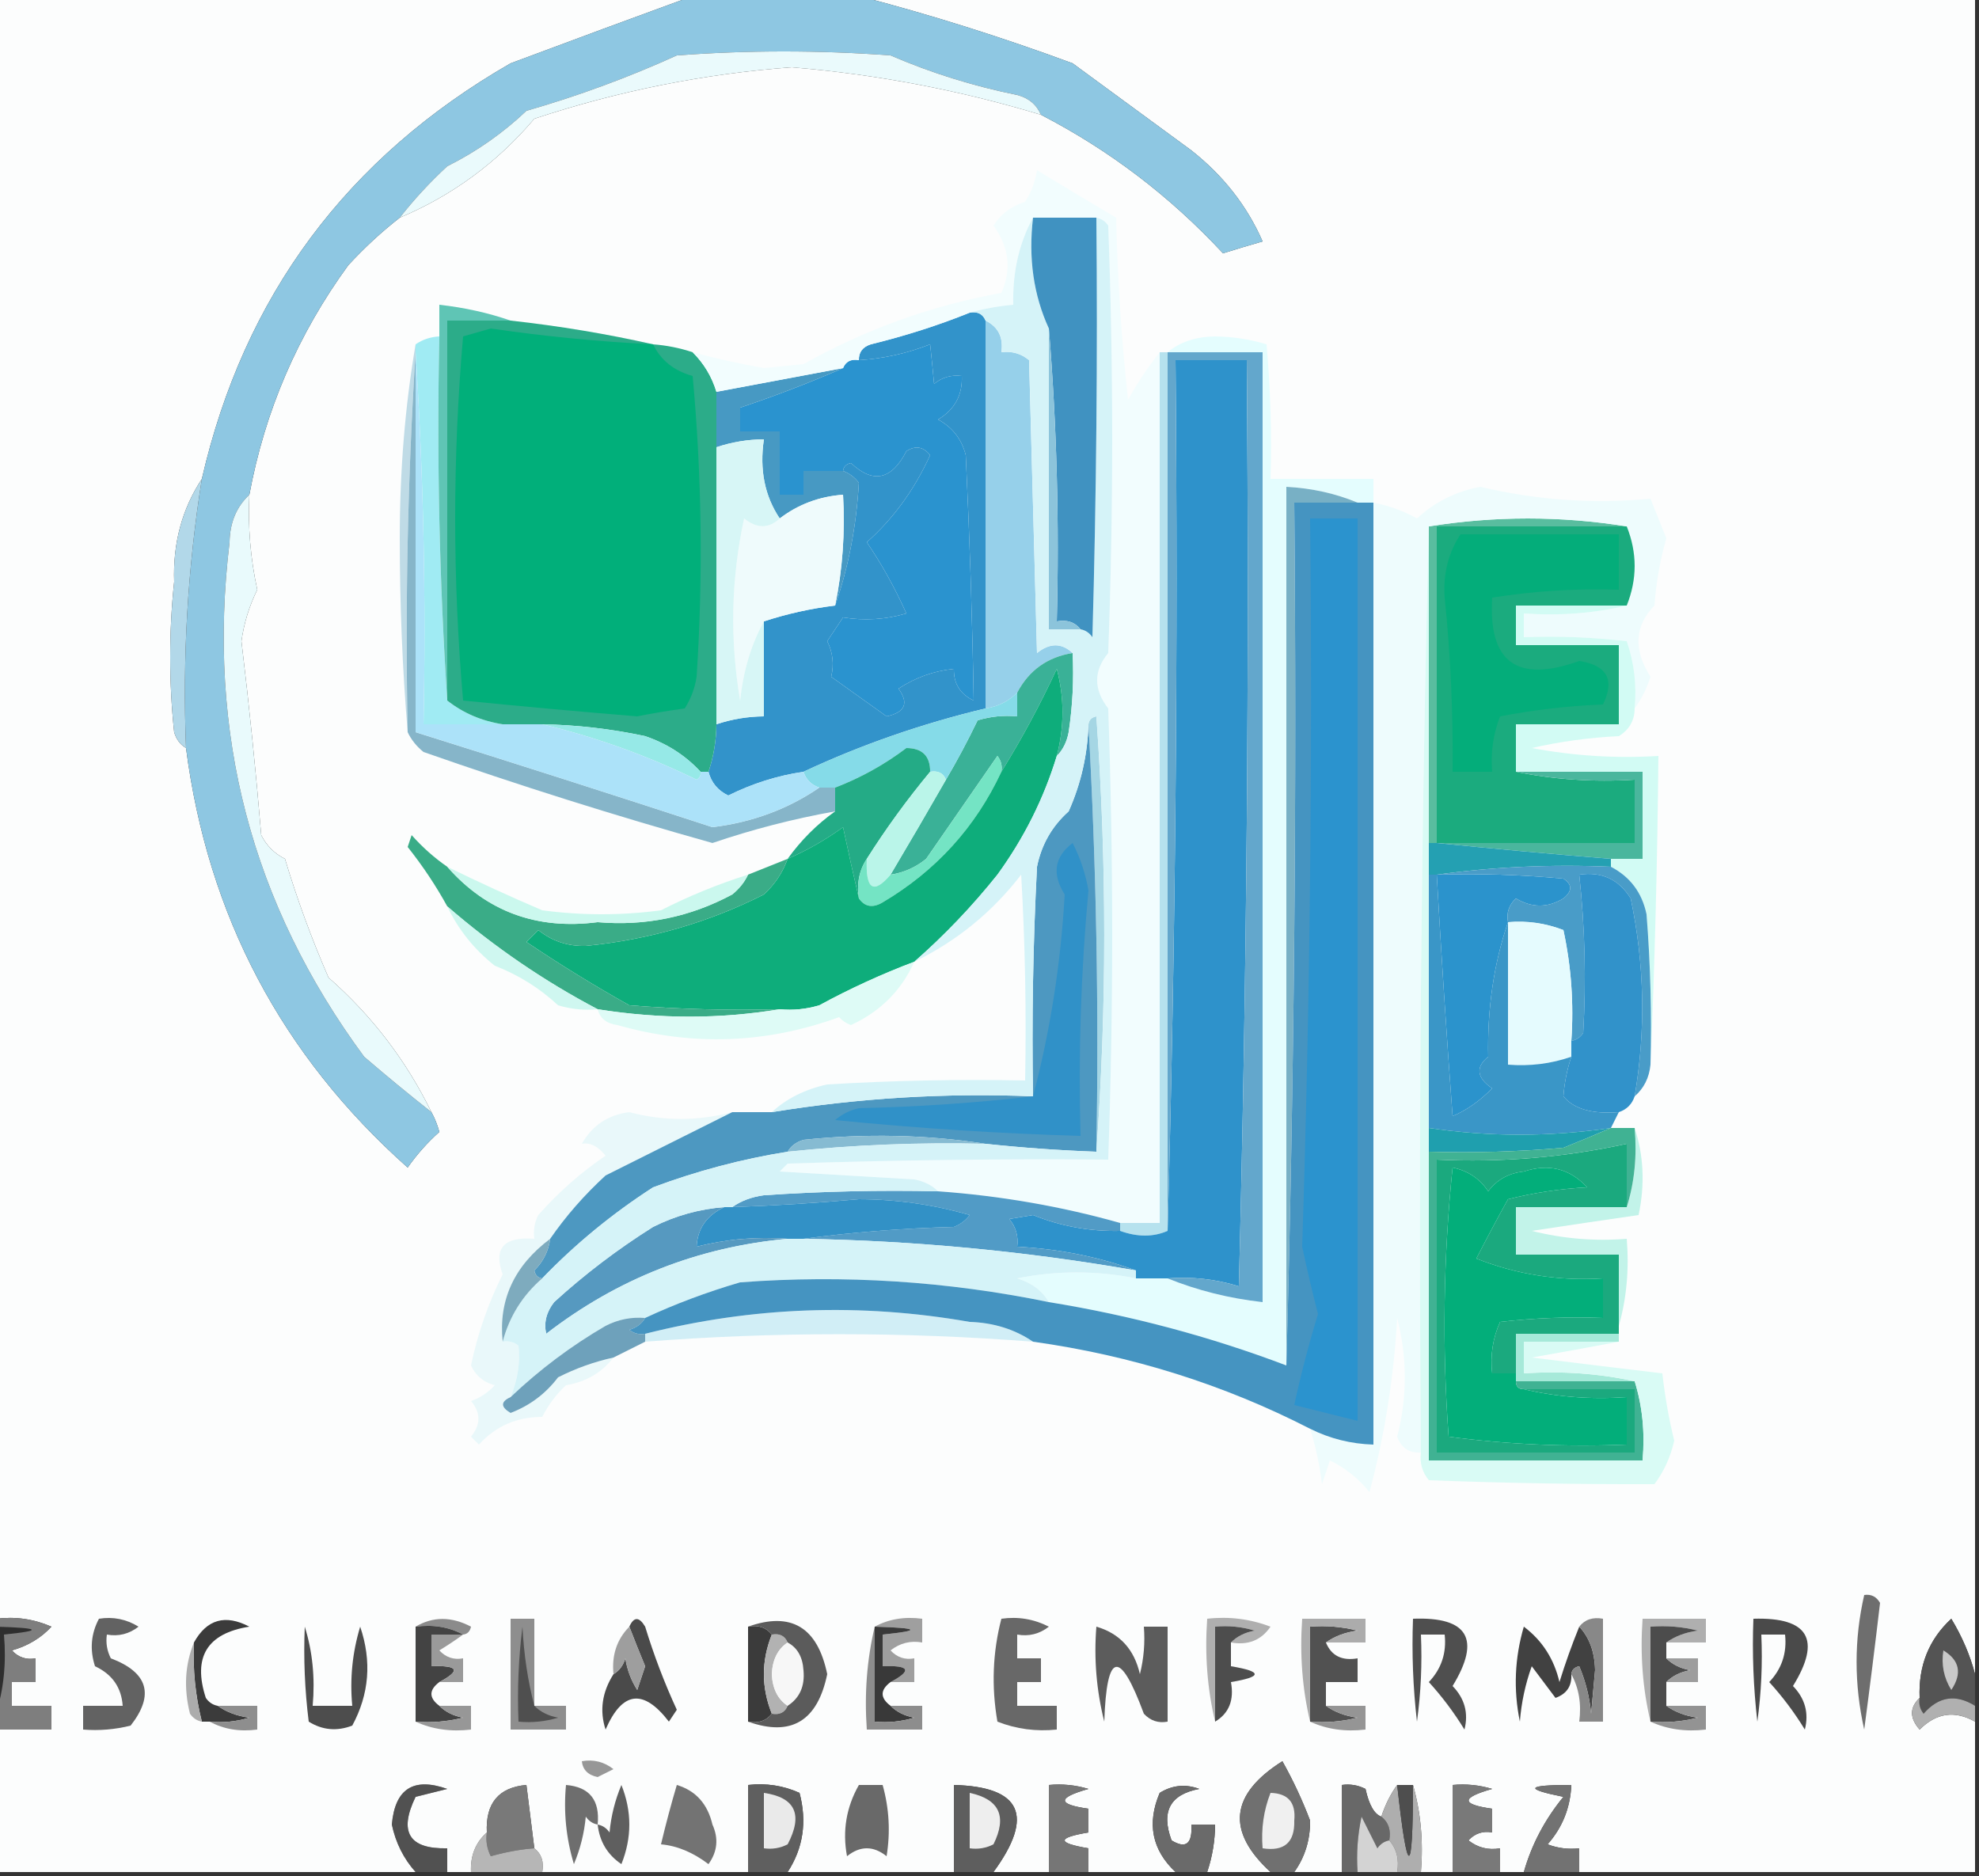 <?xml version="1.0" encoding="UTF-8"?>
<!DOCTYPE svg PUBLIC "-//W3C//DTD SVG 1.1//EN" "http://www.w3.org/Graphics/SVG/1.1/DTD/svg11.dtd">
<svg xmlns="http://www.w3.org/2000/svg" version="1.1" width="250px" height="237px" style="shape-rendering:geometricPrecision; text-rendering:geometricPrecision; image-rendering:optimizeQuality; fill-rule:evenodd; clip-rule:evenodd" xmlns:xlink="http://www.w3.org/1999/xlink">
<rect width="100%" height="100%" fill="#333333" stroke="none"/>
<g><path style="opacity:0.998" fill="#fcfdfd" d="M -0.5,-0.5 C 28.833,-0.5 58.167,-0.5 87.5,-0.5C 79.952,2.257 72.285,5.091 64.5,8C 43.817,19.894 30.817,37.394 25.5,60.5C 22.997,64.295 21.831,68.628 22,73.5C 21.333,79.833 21.333,86.167 22,92.5C 22.278,93.416 22.778,94.082 23.5,94.5C 26.248,115.664 35.581,133.33 51.5,147.5C 52.671,145.831 54.004,144.331 55.5,143C 55.257,142.098 54.923,141.265 54.5,140.5C 51.311,133.975 46.977,128.308 41.5,123.5C 39.367,118.599 37.533,113.599 36,108.5C 34.667,107.833 33.667,106.833 33,105.5C 32.333,97.483 31.5,89.317 30.5,81C 30.821,78.719 31.488,76.552 32.5,74.5C 31.638,70.547 31.305,66.547 31.5,62.5C 33.466,51.9 37.632,42.233 44,33.5C 46.063,31.266 48.229,29.266 50.5,27.5C 57.136,24.704 62.802,20.538 67.5,15C 78.103,11.49 88.936,9.323 100,8.5C 110.759,9.398 121.259,11.398 131.5,14.5C 140.142,18.966 147.809,24.799 154.5,32C 156.044,31.513 157.71,31.013 159.5,30.5C 157.541,26.019 154.541,22.185 150.5,19C 145.5,15.333 140.5,11.667 135.5,8C 126.51,4.678 117.51,1.844 108.5,-0.5C 155.5,-0.5 202.5,-0.5 249.5,-0.5C 249.5,70.167 249.5,140.833 249.5,211.5C 248.869,209.097 247.869,206.764 246.5,204.5C 243.665,207.12 242.332,210.453 242.5,214.5C 241.218,215.708 241.218,217.042 242.5,218.5C 244.615,216.385 246.949,216.051 249.5,217.5C 249.5,223.833 249.5,230.167 249.5,236.5C 232.833,236.5 216.167,236.5 199.5,236.5C 199.5,235.5 199.5,234.5 199.5,233.5C 198.127,233.657 196.793,233.49 195.5,233C 197.377,230.874 198.377,228.374 198.5,225.5C 192.792,225.492 192.459,225.992 197.5,227C 195.15,229.869 193.484,233.035 192.5,236.5C 191.5,236.5 190.5,236.5 189.5,236.5C 189.5,235.5 189.5,234.5 189.5,233.5C 188.022,233.762 186.689,233.429 185.5,232.5C 186.325,231.614 187.325,231.281 188.5,231.5C 188.5,230.5 188.5,229.5 188.5,228.5C 184.544,227.947 184.544,227.114 188.5,226C 186.866,225.506 185.199,225.34 183.5,225.5C 183.5,229.167 183.5,232.833 183.5,236.5C 182.167,236.5 180.833,236.5 179.5,236.5C 179.815,232.629 179.482,228.962 178.5,225.5C 177.833,225.5 177.167,225.5 176.5,225.5C 175.655,226.671 174.989,228.005 174.5,229.5C 173.611,229.187 172.945,228.02 172.5,226C 171.552,225.517 170.552,225.351 169.5,225.5C 169.5,229.167 169.5,232.833 169.5,236.5C 167.5,236.5 165.5,236.5 163.5,236.5C 164.851,234.608 165.518,232.442 165.5,230C 164.525,227.422 163.359,224.922 162,222.5C 155.388,226.682 154.888,231.349 160.5,236.5C 157.833,236.5 155.167,236.5 152.5,236.5C 153.15,234.565 153.483,232.565 153.5,230.5C 152.5,230.5 151.5,230.5 150.5,230.5C 150.646,232.942 149.813,233.609 148,232.5C 146.643,228.857 147.81,226.69 151.5,226C 149.765,225.349 148.098,225.515 146.5,226.5C 144.859,230.37 145.526,233.703 148.5,236.5C 144.833,236.5 141.167,236.5 137.5,236.5C 137.5,235.5 137.5,234.5 137.5,233.5C 133.5,232.833 133.5,232.167 137.5,231.5C 137.5,230.5 137.5,229.5 137.5,228.5C 133.544,227.947 133.544,227.114 137.5,226C 135.866,225.506 134.199,225.34 132.5,225.5C 132.5,229.167 132.5,232.833 132.5,236.5C 130.167,236.5 127.833,236.5 125.5,236.5C 130.7,229.394 129.033,225.727 120.5,225.5C 120.5,229.167 120.5,232.833 120.5,236.5C 113.5,236.5 106.5,236.5 99.5,236.5C 101.463,233.482 101.963,230.149 101,226.5C 98.959,225.577 96.793,225.244 94.5,225.5C 94.5,229.167 94.5,232.833 94.5,236.5C 85.833,236.5 77.167,236.5 68.5,236.5C 68.737,235.209 68.404,234.209 67.5,233.5C 67.167,230.833 66.833,228.167 66.5,225.5C 62.991,225.808 61.324,227.808 61.5,231.5C 60.069,232.78 59.402,234.447 59.5,236.5C 58.5,236.5 57.5,236.5 56.5,236.5C 56.5,235.5 56.5,234.5 56.5,233.5C 51.672,233.615 50.339,231.448 52.5,227C 53.833,226.667 55.167,226.333 56.5,226C 52.229,224.487 49.895,225.987 49.5,230.5C 49.984,232.801 50.984,234.801 52.5,236.5C 34.833,236.5 17.167,236.5 -0.5,236.5C -0.5,230.5 -0.5,224.5 -0.5,218.5C 1.833,218.5 4.167,218.5 6.5,218.5C 6.5,217.5 6.5,216.5 6.5,215.5C 4.833,215.5 3.167,215.5 1.5,215.5C 1.5,214.5 1.5,213.5 1.5,212.5C 2.5,212.5 3.5,212.5 4.5,212.5C 4.5,211.5 4.5,210.5 4.5,209.5C 3.325,209.719 2.325,209.386 1.5,208.5C 3.51,207.935 5.176,206.935 6.5,205.5C 4.257,204.526 1.924,204.192 -0.5,204.5C -0.5,136.167 -0.5,67.833 -0.5,-0.5 Z"/></g>
<g><path style="opacity:1" fill="#8ec7e2" d="M 87.5,-0.5 C 94.5,-0.5 101.5,-0.5 108.5,-0.5C 117.51,1.844 126.51,4.678 135.5,8C 140.5,11.667 145.5,15.333 150.5,19C 154.541,22.185 157.541,26.019 159.5,30.5C 157.71,31.013 156.044,31.513 154.5,32C 147.809,24.799 140.142,18.966 131.5,14.5C 130.942,13.21 129.942,12.377 128.5,12C 122.93,10.87 117.596,9.203 112.5,7C 103.5,6.333 94.5,6.333 85.5,7C 79.377,9.785 73.043,12.119 66.5,14C 63.517,16.826 60.183,19.159 56.5,21C 54.294,23.037 52.294,25.203 50.5,27.5C 48.229,29.266 46.063,31.266 44,33.5C 37.632,42.233 33.466,51.9 31.5,62.5C 29.87,64.026 29.037,66.026 29,68.5C 26.094,92.549 31.761,114.215 46,133.5C 48.852,135.951 51.685,138.285 54.5,140.5C 54.923,141.265 55.257,142.098 55.5,143C 54.004,144.331 52.671,145.831 51.5,147.5C 35.581,133.33 26.248,115.664 23.5,94.5C 23.041,83.071 23.708,71.737 25.5,60.5C 30.817,37.394 43.817,19.894 64.5,8C 72.285,5.091 79.952,2.257 87.5,-0.5 Z"/></g>
<g><path style="opacity:1" fill="#eafafc" d="M 131.5,14.5 C 121.259,11.398 110.759,9.398 100,8.5C 88.936,9.323 78.103,11.49 67.5,15C 62.802,20.538 57.136,24.704 50.5,27.5C 52.294,25.203 54.294,23.037 56.5,21C 60.183,19.159 63.517,16.826 66.5,14C 73.043,12.119 79.377,9.785 85.5,7C 94.5,6.333 103.5,6.333 112.5,7C 117.596,9.203 122.93,10.87 128.5,12C 129.942,12.377 130.942,13.21 131.5,14.5 Z"/></g>
<g><path style="opacity:1" fill="#2a93cf" d="M 106.5,59.5 C 104.833,59.5 103.167,59.5 101.5,59.5C 101.5,60.5 101.5,61.5 101.5,62.5C 100.5,62.5 99.5,62.5 98.5,62.5C 98.5,59.833 98.5,57.167 98.5,54.5C 96.833,54.5 95.167,54.5 93.5,54.5C 93.5,53.5 93.5,52.5 93.5,51.5C 98.076,49.962 102.409,48.295 106.5,46.5C 106.842,45.662 107.508,45.328 108.5,45.5C 111.601,45.308 114.601,44.642 117.5,43.5C 117.654,44.909 117.821,46.576 118,48.5C 119.011,47.663 120.178,47.33 121.5,47.5C 121.607,49.903 120.607,51.736 118.5,53C 120.32,53.979 121.487,55.479 122,57.5C 122.494,67.857 122.828,78.19 123,88.5C 121.294,87.692 120.461,86.359 120.5,84.5C 117.984,84.755 115.65,85.589 113.5,87C 114.841,88.826 114.341,89.993 112,90.5C 109.677,88.848 107.344,87.181 105,85.5C 105.379,83.925 105.212,82.425 104.5,81C 105.167,80 105.833,79 106.5,78C 109.199,78.438 111.865,78.272 114.5,77.5C 113.07,74.302 111.404,71.302 109.5,68.5C 112.848,65.53 115.515,61.863 117.5,57.5C 116.635,56.417 115.635,56.251 114.5,57C 112.627,60.635 110.294,61.135 107.5,58.5C 106.893,58.624 106.56,58.957 106.5,59.5 Z"/></g>
<g><path style="opacity:1" fill="#b6e2ee" d="M 146.5,44.5 C 146.833,44.5 147.167,44.5 147.5,44.5C 147.5,81.5 147.5,118.5 147.5,155.5C 145.691,156.291 143.691,156.291 141.5,155.5C 141.5,155.167 141.5,154.833 141.5,154.5C 143.167,154.5 144.833,154.5 146.5,154.5C 146.5,117.833 146.5,81.167 146.5,44.5 Z"/></g>
<g><path style="opacity:1" fill="#4799c3" d="M 106.5,46.5 C 102.409,48.295 98.076,49.962 93.5,51.5C 93.5,52.5 93.5,53.5 93.5,54.5C 95.167,54.5 96.833,54.5 98.5,54.5C 98.5,57.167 98.5,59.833 98.5,62.5C 99.5,62.5 100.5,62.5 101.5,62.5C 101.5,61.5 101.5,60.5 101.5,59.5C 103.167,59.5 104.833,59.5 106.5,59.5C 107.289,59.783 107.956,60.283 108.5,61C 108.177,66.517 107.177,71.684 105.5,76.5C 106.441,71.93 106.774,67.263 106.5,62.5C 103.491,62.723 100.824,63.723 98.5,65.5C 96.598,62.663 95.931,59.329 96.5,55.5C 94.435,55.517 92.435,55.85 90.5,56.5C 90.5,54.167 90.5,51.833 90.5,49.5C 95.833,48.5 101.167,47.5 106.5,46.5 Z"/></g>
<g><path style="opacity:1" fill="#bfdbe6" d="M 52.5,43.5 C 52.5,43.833 52.5,44.167 52.5,44.5C 51.504,60.325 51.17,76.325 51.5,92.5C 50.834,84.507 50.5,76.34 50.5,68C 50.502,59.472 51.169,51.305 52.5,43.5 Z"/></g>
<g><path style="opacity:1" fill="#86b5c9" d="M 52.5,44.5 C 52.5,60.5 52.5,76.5 52.5,92.5C 65.018,96.422 77.518,100.422 90,104.5C 95.034,103.883 99.534,102.216 103.5,99.5C 104.167,99.5 104.833,99.5 105.5,99.5C 105.5,100.5 105.5,101.5 105.5,102.5C 100.238,103.441 95.071,104.774 90,106.5C 77.712,103.053 65.545,99.22 53.5,95C 52.62,94.292 51.953,93.458 51.5,92.5C 51.17,76.325 51.504,60.325 52.5,44.5 Z"/></g>
<g><path style="opacity:1" fill="#3293ca" d="M 122.5,39.5 C 123.492,39.328 124.158,39.662 124.5,40.5C 124.5,56.833 124.5,73.167 124.5,89.5C 116.447,91.427 108.78,94.094 101.5,97.5C 98.188,97.993 95.021,98.993 92,100.5C 90.69,99.87 89.856,98.87 89.5,97.5C 90.15,95.565 90.483,93.565 90.5,91.5C 92.435,90.85 94.435,90.517 96.5,90.5C 96.5,86.5 96.5,82.5 96.5,78.5C 99.426,77.539 102.426,76.873 105.5,76.5C 107.177,71.684 108.177,66.517 108.5,61C 107.956,60.283 107.289,59.783 106.5,59.5C 106.56,58.957 106.893,58.624 107.5,58.5C 110.294,61.135 112.627,60.635 114.5,57C 115.635,56.251 116.635,56.417 117.5,57.5C 115.515,61.863 112.848,65.53 109.5,68.5C 111.404,71.302 113.07,74.302 114.5,77.5C 111.865,78.272 109.199,78.438 106.5,78C 105.833,79 105.167,80 104.5,81C 105.212,82.425 105.379,83.925 105,85.5C 107.344,87.181 109.677,88.848 112,90.5C 114.341,89.993 114.841,88.826 113.5,87C 115.65,85.589 117.984,84.755 120.5,84.5C 120.461,86.359 121.294,87.692 123,88.5C 122.828,78.19 122.494,67.857 122,57.5C 121.487,55.479 120.32,53.979 118.5,53C 120.607,51.736 121.607,49.903 121.5,47.5C 120.178,47.33 119.011,47.663 118,48.5C 117.821,46.576 117.654,44.909 117.5,43.5C 114.601,44.642 111.601,45.308 108.5,45.5C 108.47,44.503 108.97,43.836 110,43.5C 114.373,42.43 118.539,41.097 122.5,39.5 Z"/></g>
<g><path style="opacity:1" fill="#a0ebf3" d="M 55.5,42.5 C 55.17,58.009 55.504,73.342 56.5,88.5C 58.508,90.083 60.841,91.083 63.5,91.5C 60.167,91.5 56.833,91.5 53.5,91.5C 53.83,75.658 53.496,59.991 52.5,44.5C 52.5,44.167 52.5,43.833 52.5,43.5C 53.391,42.89 54.391,42.557 55.5,42.5 Z"/></g>
<g><path style="opacity:1" fill="#5fc5b5" d="M 64.5,40.5 C 61.833,40.5 59.167,40.5 56.5,40.5C 56.5,56.5 56.5,72.5 56.5,88.5C 55.504,73.342 55.17,58.009 55.5,42.5C 55.5,41.167 55.5,39.833 55.5,38.5C 58.689,38.858 61.689,39.525 64.5,40.5 Z"/></g>
<g><path style="opacity:1" fill="#96d0ea" d="M 124.5,40.5 C 126.104,41.287 126.771,42.62 126.5,44.5C 127.822,44.33 128.989,44.663 130,45.5C 130.333,57.833 130.667,70.167 131,82.5C 132.616,81.199 134.116,81.199 135.5,82.5C 132.331,83.002 129.998,84.669 128.5,87.5C 127.395,88.6 126.062,89.267 124.5,89.5C 124.5,73.167 124.5,56.833 124.5,40.5 Z"/></g>
<g><path style="opacity:1" fill="#e4fdfe" d="M 173.5,63.5 C 172.833,63.5 172.167,63.5 171.5,63.5C 168.727,62.343 165.727,61.676 162.5,61.5C 162.5,98.5 162.5,135.5 162.5,172.5C 152.842,168.841 142.842,166.175 132.5,164.5C 131.665,163.057 130.332,162.057 128.5,161.5C 133.483,160.497 138.483,160.497 143.5,161.5C 144.833,161.5 146.167,161.5 147.5,161.5C 151.267,163.027 155.267,164.027 159.5,164.5C 159.5,124.5 159.5,84.5 159.5,44.5C 155.5,44.5 151.5,44.5 147.5,44.5C 149.048,43.206 151.048,42.539 153.5,42.5C 155.759,42.532 157.925,42.866 160,43.5C 160.499,49.157 160.666,54.824 160.5,60.5C 164.833,60.5 169.167,60.5 173.5,60.5C 173.5,61.5 173.5,62.5 173.5,63.5 Z"/></g>
<g><path style="opacity:1" fill="#59bd9f" d="M 205.5,66.5 C 197.5,66.5 189.5,66.5 181.5,66.5C 181.5,79.833 181.5,93.167 181.5,106.5C 181.167,106.5 180.833,106.5 180.5,106.5C 180.5,93.167 180.5,79.833 180.5,66.5C 188.833,65.167 197.167,65.167 205.5,66.5 Z"/></g>
<g><path style="opacity:1" fill="#effbfc" d="M 105.5,76.5 C 102.426,76.873 99.426,77.539 96.5,78.5C 94.896,81.403 93.896,84.737 93.5,88.5C 92.187,80.801 92.354,73.134 94,65.5C 95.615,66.801 97.115,66.801 98.5,65.5C 100.824,63.723 103.491,62.723 106.5,62.5C 106.774,67.263 106.441,71.93 105.5,76.5 Z"/></g>
<g><path style="opacity:1" fill="#e9fafc" d="M 31.5,62.5 C 31.305,66.547 31.638,70.547 32.5,74.5C 31.488,76.552 30.821,78.719 30.5,81C 31.5,89.317 32.333,97.483 33,105.5C 33.667,106.833 34.667,107.833 36,108.5C 37.533,113.599 39.367,118.599 41.5,123.5C 46.977,128.308 51.311,133.975 54.5,140.5C 51.685,138.285 48.852,135.951 46,133.5C 31.761,114.215 26.094,92.549 29,68.5C 29.037,66.026 29.87,64.026 31.5,62.5 Z"/></g>
<g><path style="opacity:1" fill="#d7f6f6" d="M 98.5,65.5 C 97.115,66.801 95.615,66.801 94,65.5C 92.354,73.134 92.187,80.801 93.5,88.5C 93.896,84.737 94.896,81.403 96.5,78.5C 96.5,82.5 96.5,86.5 96.5,90.5C 94.435,90.517 92.435,90.85 90.5,91.5C 90.5,79.833 90.5,68.167 90.5,56.5C 92.435,55.85 94.435,55.517 96.5,55.5C 95.931,59.329 96.598,62.663 98.5,65.5 Z"/></g>
<g><path style="opacity:1" fill="#2e92cb" d="M 147.5,161.5 C 146.167,161.5 144.833,161.5 143.5,161.5C 143.5,161.167 143.5,160.833 143.5,160.5C 138.777,158.775 133.777,157.775 128.5,157.5C 128.67,156.178 128.337,155.011 127.5,154C 128.5,153.833 129.5,153.667 130.5,153.5C 134.016,154.919 137.682,155.586 141.5,155.5C 143.691,156.291 145.691,156.291 147.5,155.5C 148.498,119.004 148.832,82.337 148.5,45.5C 151.5,45.5 154.5,45.5 157.5,45.5C 157.833,84.506 157.5,123.506 156.5,162.5C 153.579,161.593 150.579,161.26 147.5,161.5 Z"/></g>
<g><path style="opacity:1" fill="#eefcfd" d="M 206.5,89.5 C 206.777,86.552 206.444,83.719 205.5,81C 201.179,80.501 196.846,80.334 192.5,80.5C 192.5,79.5 192.5,78.5 192.5,77.5C 197.032,77.818 201.366,77.485 205.5,76.5C 206.833,73.167 206.833,69.833 205.5,66.5C 197.167,65.167 188.833,65.167 180.5,66.5C 179.501,105.33 179.168,144.33 179.5,183.5C 178.005,183.585 177.005,182.919 176.5,181.5C 177.783,176.521 177.783,171.521 176.5,166.5C 176.079,174.045 174.912,181.379 173,188.5C 171.622,186.787 169.955,185.453 168,184.5C 167.667,185.5 167.333,186.5 167,187.5C 166.71,185.08 166.21,182.746 165.5,180.5C 168.006,181.75 170.673,182.416 173.5,182.5C 173.5,142.833 173.5,103.167 173.5,63.5C 175.441,63.869 177.275,64.536 179,65.5C 181.263,63.409 183.93,62.076 187,61.5C 194.154,63.19 201.321,63.69 208.5,63C 209.167,64.667 209.833,66.333 210.5,68C 209.718,70.74 209.218,73.574 209,76.5C 206.49,79.077 206.323,82.077 208.5,85.5C 208.006,87.025 207.339,88.359 206.5,89.5 Z"/></g>
<g><path style="opacity:1" fill="#b2d8e9" d="M 25.5,60.5 C 23.708,71.737 23.041,83.071 23.5,94.5C 22.778,94.082 22.278,93.416 22,92.5C 21.333,86.167 21.333,79.833 22,73.5C 21.831,68.628 22.997,64.295 25.5,60.5 Z"/></g>
<g><path style="opacity:1" fill="#3ab197" d="M 135.5,82.5 C 135.665,85.85 135.498,89.183 135,92.5C 134.768,93.737 134.268,94.737 133.5,95.5C 134.46,91.805 134.46,88.139 133.5,84.5C 131.428,88.978 129.095,93.311 126.5,97.5C 126.631,96.761 126.464,96.094 126,95.5C 123,99.833 120,104.167 117,108.5C 115.67,109.582 114.17,110.249 112.5,110.5C 114.901,106.458 117.234,102.458 119.5,98.5C 120.899,96.127 122.232,93.627 123.5,91C 125.134,90.507 126.801,90.34 128.5,90.5C 128.5,89.5 128.5,88.5 128.5,87.5C 129.998,84.669 132.331,83.002 135.5,82.5 Z"/></g>
<g><path style="opacity:1" fill="#2cac89" d="M 64.5,40.5 C 70.68,41.184 76.68,42.184 82.5,43.5C 84.216,43.629 85.883,43.962 87.5,44.5C 88.925,45.922 89.925,47.589 90.5,49.5C 90.5,51.833 90.5,54.167 90.5,56.5C 90.5,68.167 90.5,79.833 90.5,91.5C 90.483,93.565 90.15,95.565 89.5,97.5C 89.167,97.5 88.833,97.5 88.5,97.5C 86.59,95.438 84.257,93.938 81.5,93C 77.21,92.078 72.877,91.578 68.5,91.5C 66.833,91.5 65.167,91.5 63.5,91.5C 60.841,91.083 58.508,90.083 56.5,88.5C 56.5,72.5 56.5,56.5 56.5,40.5C 59.167,40.5 61.833,40.5 64.5,40.5 Z"/></g>
<g><path style="opacity:1" fill="#01af7a" d="M 82.5,43.5 C 83.475,45.513 85.142,46.846 87.5,47.5C 88.666,60.154 88.833,72.82 88,85.5C 87.781,86.938 87.281,88.271 86.5,89.5C 84.466,89.772 82.466,90.105 80.5,90.5C 73.171,89.9 65.838,89.233 58.5,88.5C 57.167,73.167 57.167,57.833 58.5,42.5C 59.667,42.167 60.833,41.833 62,41.5C 68.807,42.497 75.64,43.164 82.5,43.5 Z"/></g>
<g><path style="opacity:1" fill="#85dbe8" d="M 128.5,87.5 C 128.5,88.5 128.5,89.5 128.5,90.5C 126.801,90.34 125.134,90.507 123.5,91C 122.232,93.627 120.899,96.127 119.5,98.5C 119.158,97.662 118.492,97.328 117.5,97.5C 117.516,95.516 116.516,94.516 114.5,94.5C 111.744,96.585 108.744,98.252 105.5,99.5C 104.833,99.5 104.167,99.5 103.5,99.5C 102.5,99.167 101.833,98.5 101.5,97.5C 108.78,94.094 116.447,91.427 124.5,89.5C 126.062,89.267 127.395,88.6 128.5,87.5 Z"/></g>
<g><path style="opacity:1" fill="#1bab7e" d="M 205.5,66.5 C 206.833,69.833 206.833,73.167 205.5,76.5C 200.833,76.5 196.167,76.5 191.5,76.5C 191.5,78.167 191.5,79.833 191.5,81.5C 195.833,81.5 200.167,81.5 204.5,81.5C 204.5,84.833 204.5,88.167 204.5,91.5C 200.167,91.5 195.833,91.5 191.5,91.5C 191.5,93.5 191.5,95.5 191.5,97.5C 196.305,98.487 201.305,98.82 206.5,98.5C 206.5,101.167 206.5,103.833 206.5,106.5C 198.167,106.5 189.833,106.5 181.5,106.5C 181.5,93.167 181.5,79.833 181.5,66.5C 189.5,66.5 197.5,66.5 205.5,66.5 Z"/></g>
<g><path style="opacity:1" fill="#04ad7a" d="M 184.5,67.5 C 191.167,67.5 197.833,67.5 204.5,67.5C 204.5,69.833 204.5,72.167 204.5,74.5C 199.12,74.324 193.787,74.658 188.5,75.5C 187.991,83.664 191.658,86.331 199.5,83.5C 203.024,84.05 204.024,85.884 202.5,89C 198.129,89.172 193.796,89.672 189.5,90.5C 188.626,92.747 188.292,95.08 188.5,97.5C 186.833,97.5 185.167,97.5 183.5,97.5C 183.582,90.149 183.249,82.816 182.5,75.5C 182.289,72.514 182.956,69.847 184.5,67.5 Z"/></g>
<g><path style="opacity:1" fill="#d2fbf4" d="M 205.5,76.5 C 201.366,77.485 197.032,77.818 192.5,77.5C 192.5,78.5 192.5,79.5 192.5,80.5C 196.846,80.334 201.179,80.501 205.5,81C 206.444,83.719 206.777,86.552 206.5,89.5C 206.489,91.017 205.823,92.184 204.5,93C 200.789,93.175 197.122,93.675 193.5,94.5C 198.792,95.495 204.125,95.828 209.5,95.5C 209.379,108.59 209.046,121.59 208.5,134.5C 208.666,128.158 208.5,121.825 208,115.5C 207.434,112.771 205.934,110.771 203.5,109.5C 203.5,109.167 203.5,108.833 203.5,108.5C 204.833,108.5 206.167,108.5 207.5,108.5C 207.5,104.833 207.5,101.167 207.5,97.5C 202.167,97.5 196.833,97.5 191.5,97.5C 191.5,95.5 191.5,93.5 191.5,91.5C 195.833,91.5 200.167,91.5 204.5,91.5C 204.5,88.167 204.5,84.833 204.5,81.5C 200.167,81.5 195.833,81.5 191.5,81.5C 191.5,79.833 191.5,78.167 191.5,76.5C 196.167,76.5 200.833,76.5 205.5,76.5 Z"/></g>
<g><path style="opacity:1" fill="#96e9e7" d="M 68.5,91.5 C 72.877,91.578 77.21,92.078 81.5,93C 84.257,93.938 86.59,95.438 88.5,97.5C 88.565,97.938 88.399,98.272 88,98.5C 81.709,95.431 75.209,93.098 68.5,91.5 Z"/></g>
<g><path style="opacity:1" fill="#24ab86" d="M 117.5,97.5 C 114.578,101.024 111.911,104.691 109.5,108.5C 108.549,109.919 108.216,111.585 108.5,113.5C 107.834,110.642 107.167,107.642 106.5,104.5C 104.275,106.11 101.941,107.443 99.5,108.5C 101.194,106.139 103.194,104.139 105.5,102.5C 105.5,101.5 105.5,100.5 105.5,99.5C 108.744,98.252 111.744,96.585 114.5,94.5C 116.516,94.516 117.516,95.516 117.5,97.5 Z"/></g>
<g><path style="opacity:1" fill="#ace2f9" d="M 52.5,44.5 C 53.496,59.991 53.83,75.658 53.5,91.5C 56.833,91.5 60.167,91.5 63.5,91.5C 65.167,91.5 66.833,91.5 68.5,91.5C 75.209,93.098 81.709,95.431 88,98.5C 88.399,98.272 88.565,97.938 88.5,97.5C 88.833,97.5 89.167,97.5 89.5,97.5C 89.856,98.87 90.69,99.87 92,100.5C 95.021,98.993 98.188,97.993 101.5,97.5C 101.833,98.5 102.5,99.167 103.5,99.5C 99.534,102.216 95.034,103.883 90,104.5C 77.518,100.422 65.018,96.422 52.5,92.5C 52.5,76.5 52.5,60.5 52.5,44.5 Z"/></g>
<g><path style="opacity:1" fill="#4ab69d" d="M 191.5,97.5 C 196.833,97.5 202.167,97.5 207.5,97.5C 207.5,101.167 207.5,104.833 207.5,108.5C 206.167,108.5 204.833,108.5 203.5,108.5C 196.035,107.899 188.702,107.232 181.5,106.5C 189.833,106.5 198.167,106.5 206.5,106.5C 206.5,103.833 206.5,101.167 206.5,98.5C 201.305,98.82 196.305,98.487 191.5,97.5 Z"/></g>
<g><path style="opacity:1" fill="#baf5e9" d="M 117.5,97.5 C 118.492,97.328 119.158,97.662 119.5,98.5C 117.234,102.458 114.901,106.458 112.5,110.5C 110.334,113.04 109.334,112.373 109.5,108.5C 111.911,104.691 114.578,101.024 117.5,97.5 Z"/></g>
<g><path style="opacity:1" fill="#74e4c4" d="M 126.5,97.5 C 123.231,104.51 118.231,110.01 111.5,114C 110.251,114.74 109.251,114.573 108.5,113.5C 108.216,111.585 108.549,109.919 109.5,108.5C 109.334,112.373 110.334,113.04 112.5,110.5C 114.17,110.249 115.67,109.582 117,108.5C 120,104.167 123,99.833 126,95.5C 126.464,96.094 126.631,96.761 126.5,97.5 Z"/></g>
<g><path style="opacity:1" fill="#24a0b2" d="M 180.5,106.5 C 180.833,106.5 181.167,106.5 181.5,106.5C 188.702,107.232 196.035,107.899 203.5,108.5C 203.5,108.833 203.5,109.167 203.5,109.5C 195.981,109.175 188.648,109.508 181.5,110.5C 181.167,110.5 180.833,110.5 180.5,110.5C 180.5,109.167 180.5,107.833 180.5,106.5 Z"/></g>
<g><path style="opacity:1" fill="#2b93cc" d="M 181.5,110.5 C 186.844,110.334 192.177,110.501 197.5,111C 198.641,111.741 198.641,112.575 197.5,113.5C 195.516,114.706 193.516,114.706 191.5,113.5C 190.614,114.325 190.281,115.325 190.5,116.5C 188.708,121.745 187.874,127.412 188,133.5C 186.372,134.819 186.539,136.152 188.5,137.5C 186.887,139.123 185.22,140.29 183.5,141C 182.744,130.886 182.078,120.719 181.5,110.5 Z"/></g>
<g><path style="opacity:1" fill="#0ead7b" d="M 133.5,95.5 C 131.87,100.86 129.37,105.86 126,110.5C 122.803,114.502 119.303,118.169 115.5,121.5C 111.402,123.048 107.402,124.881 103.5,127C 101.866,127.494 100.199,127.66 98.5,127.5C 92.158,127.666 85.825,127.5 79.5,127C 75.072,124.52 70.738,121.853 66.5,119C 67,118.5 67.5,118 68,117.5C 69.74,118.894 71.74,119.561 74,119.5C 82.014,118.704 89.514,116.538 96.5,113C 97.882,111.729 98.882,110.229 99.5,108.5C 101.941,107.443 104.275,106.11 106.5,104.5C 107.167,107.642 107.834,110.642 108.5,113.5C 109.251,114.573 110.251,114.74 111.5,114C 118.231,110.01 123.231,104.51 126.5,97.5C 129.095,93.311 131.428,88.978 133.5,84.5C 134.46,88.139 134.46,91.805 133.5,95.5 Z"/></g>
<g><path style="opacity:1" fill="#499cc8" d="M 181.5,110.5 C 188.648,109.508 195.981,109.175 203.5,109.5C 205.934,110.771 207.434,112.771 208,115.5C 208.5,121.825 208.666,128.158 208.5,134.5C 208.34,136.153 207.674,137.486 206.5,138.5C 207.921,130.146 207.754,121.813 206,113.5C 204.491,111.081 202.325,110.081 199.5,110.5C 200.222,117.159 200.389,123.825 200,130.5C 199.617,131.056 199.117,131.389 198.5,131.5C 198.827,126.786 198.493,122.12 197.5,117.5C 195.253,116.626 192.92,116.292 190.5,116.5C 190.281,115.325 190.614,114.325 191.5,113.5C 193.516,114.706 195.516,114.706 197.5,113.5C 198.641,112.575 198.641,111.741 197.5,111C 192.177,110.501 186.844,110.334 181.5,110.5 Z"/></g>
<g><path style="opacity:1" fill="#3aac87" d="M 56.5,109.5 C 61.475,115.162 67.808,117.495 75.5,116.5C 81.523,117.019 87.19,115.852 92.5,113C 93.38,112.292 94.047,111.458 94.5,110.5C 96.167,109.833 97.833,109.167 99.5,108.5C 98.882,110.229 97.882,111.729 96.5,113C 89.514,116.538 82.014,118.704 74,119.5C 71.74,119.561 69.74,118.894 68,117.5C 67.5,118 67,118.5 66.5,119C 70.738,121.853 75.072,124.52 79.5,127C 85.825,127.5 92.158,127.666 98.5,127.5C 90.975,128.748 83.308,128.748 75.5,127.5C 68.717,123.933 62.384,119.599 56.5,114.5C 55.066,111.889 53.399,109.389 51.5,107C 51.667,106.5 51.833,106 52,105.5C 53.371,107.041 54.871,108.375 56.5,109.5 Z"/></g>
<g><path style="opacity:1" fill="#cbf8ee" d="M 56.5,109.5 C 60.409,111.419 64.409,113.252 68.5,115C 73.5,115.667 78.5,115.667 83.5,115C 87.037,113.192 90.703,111.692 94.5,110.5C 94.047,111.458 93.38,112.292 92.5,113C 87.19,115.852 81.523,117.019 75.5,116.5C 67.808,117.495 61.475,115.162 56.5,109.5 Z"/></g>
<g><path style="opacity:1" fill="#a5d6e4" d="M 137.5,91.5 C 137.56,90.957 137.893,90.624 138.5,90.5C 139.827,108.996 139.827,127.329 138.5,145.5C 138.83,127.326 138.497,109.326 137.5,91.5 Z"/></g>
<g><path style="opacity:1" fill="#e5fbfe" d="M 190.5,116.5 C 192.92,116.292 195.253,116.626 197.5,117.5C 198.493,122.12 198.827,126.786 198.5,131.5C 198.5,132.167 198.5,132.833 198.5,133.5C 195.946,134.388 193.279,134.721 190.5,134.5C 190.5,128.5 190.5,122.5 190.5,116.5 Z"/></g>
<g><path style="opacity:1" fill="#cff7f0" d="M 56.5,114.5 C 62.384,119.599 68.717,123.933 75.5,127.5C 73.801,127.66 72.134,127.494 70.5,127C 68.17,124.833 65.503,123.166 62.5,122C 59.893,119.934 57.893,117.434 56.5,114.5 Z"/></g>
<g><path style="opacity:1" fill="#3192ca" d="M 206.5,138.5 C 206.167,139.5 205.5,140.167 204.5,140.5C 201.143,140.77 198.809,140.104 197.5,138.5C 197.629,136.784 197.962,135.117 198.5,133.5C 198.5,132.833 198.5,132.167 198.5,131.5C 199.117,131.389 199.617,131.056 200,130.5C 200.389,123.825 200.222,117.159 199.5,110.5C 202.325,110.081 204.491,111.081 206,113.5C 207.754,121.813 207.921,130.146 206.5,138.5 Z"/></g>
<g><path style="opacity:1" fill="#78b0c5" d="M 171.5,63.5 C 168.833,63.5 166.167,63.5 163.5,63.5C 163.832,100.004 163.498,136.337 162.5,172.5C 162.5,135.5 162.5,98.5 162.5,61.5C 165.727,61.676 168.727,62.343 171.5,63.5 Z"/></g>
<g><path style="opacity:1" fill="#defbf6" d="M 115.5,121.5 C 113.877,125.123 111.21,127.79 107.5,129.5C 106.914,129.291 106.414,128.957 106,128.5C 96.797,131.854 87.463,132.188 78,129.5C 76.624,129.316 75.791,128.649 75.5,127.5C 83.308,128.748 90.975,128.748 98.5,127.5C 100.199,127.66 101.866,127.494 103.5,127C 107.402,124.881 111.402,123.048 115.5,121.5 Z"/></g>
<g><path style="opacity:1" fill="#3a96c7" d="M 180.5,110.5 C 180.833,110.5 181.167,110.5 181.5,110.5C 182.078,120.719 182.744,130.886 183.5,141C 185.22,140.29 186.887,139.123 188.5,137.5C 186.539,136.152 186.372,134.819 188,133.5C 187.874,127.412 188.708,121.745 190.5,116.5C 190.5,122.5 190.5,128.5 190.5,134.5C 193.279,134.721 195.946,134.388 198.5,133.5C 197.962,135.117 197.629,136.784 197.5,138.5C 198.809,140.104 201.143,140.77 204.5,140.5C 204.167,141.167 203.833,141.833 203.5,142.5C 195.775,143.632 188.108,143.632 180.5,142.5C 180.5,131.833 180.5,121.167 180.5,110.5 Z"/></g>
<g><path style="opacity:1" fill="#63a7cc" d="M 147.5,44.5 C 151.5,44.5 155.5,44.5 159.5,44.5C 159.5,84.5 159.5,124.5 159.5,164.5C 155.267,164.027 151.267,163.027 147.5,161.5C 150.579,161.26 153.579,161.593 156.5,162.5C 157.5,123.506 157.833,84.506 157.5,45.5C 154.5,45.5 151.5,45.5 148.5,45.5C 148.832,82.337 148.498,119.004 147.5,155.5C 147.5,118.5 147.5,81.5 147.5,44.5 Z"/></g>
<g><path style="opacity:1" fill="#e9f8fa" d="M 92.5,140.5 C 87.231,143.134 81.898,145.801 76.5,148.5C 73.807,150.974 71.474,153.641 69.5,156.5C 64.958,159.902 62.958,164.236 63.5,169.5C 64.239,169.369 64.906,169.536 65.5,170C 65.743,172.072 65.409,174.239 64.5,176.5C 63.227,177.077 63.227,177.743 64.5,178.5C 66.924,177.577 68.924,176.077 70.5,174C 72.743,172.864 75.076,172.03 77.5,171.5C 76.025,173.41 74.025,174.576 71.5,175C 70.257,176.154 69.257,177.488 68.5,179C 65.284,179.003 62.617,180.169 60.5,182.5C 60.167,182.167 59.833,181.833 59.5,181.5C 60.747,179.958 60.747,178.458 59.5,177C 60.672,176.581 61.672,175.915 62.5,175C 61.09,174.632 60.09,173.799 59.5,172.5C 60.336,168.492 61.669,164.659 63.5,161C 62.313,157.694 63.646,156.194 67.5,156.5C 67.35,155.448 67.517,154.448 68,153.5C 70.537,150.628 73.37,148.128 76.5,146C 75.529,144.796 74.529,144.296 73.5,144.5C 74.813,142.174 76.813,140.841 79.5,140.5C 83.826,141.645 88.16,141.645 92.5,140.5 Z"/></g>
<g><path style="opacity:1" fill="#4d98c1" d="M 137.5,91.5 C 138.497,109.326 138.83,127.326 138.5,145.5C 133.819,145.331 129.152,144.998 124.5,144.5C 117.011,143.344 109.345,143.178 101.5,144C 100.584,144.278 99.918,144.778 99.5,145.5C 93.709,146.427 88.042,147.927 82.5,150C 77.353,153.32 72.686,157.153 68.5,161.5C 67.957,161.44 67.624,161.107 67.5,160.5C 68.63,159.378 69.297,158.044 69.5,156.5C 71.474,153.641 73.807,150.974 76.5,148.5C 81.898,145.801 87.231,143.134 92.5,140.5C 94.167,140.5 95.833,140.5 97.5,140.5C 108.398,138.717 119.398,138.05 130.5,138.5C 130.334,128.828 130.5,119.161 131,109.5C 131.561,106.71 132.894,104.377 135,102.5C 136.562,98.986 137.395,95.319 137.5,91.5 Z"/></g>
<g><path style="opacity:1" fill="#3091c8" d="M 130.5,138.5 C 132.67,130.262 134.003,121.762 134.5,113C 132.86,110.419 133.194,108.252 135.5,106.5C 136.473,108.392 137.14,110.392 137.5,112.5C 136.547,122.8 136.214,133.134 136.5,143.5C 126.145,143.199 115.812,142.532 105.5,141.5C 106.376,140.749 107.376,140.249 108.5,140C 116.011,139.829 123.345,139.329 130.5,138.5 Z"/></g>
<g><path style="opacity:1" fill="#86bbd2" d="M 124.5,144.5 C 116.133,144.295 107.8,144.629 99.5,145.5C 99.918,144.778 100.584,144.278 101.5,144C 109.345,143.178 117.011,143.344 124.5,144.5 Z"/></g>
<g><path style="opacity:1" fill="#f2fdfe" d="M 146.5,44.5 C 146.5,81.167 146.5,117.833 146.5,154.5C 144.833,154.5 143.167,154.5 141.5,154.5C 134.086,152.405 126.42,151.072 118.5,150.5C 117.737,149.732 116.737,149.232 115.5,149C 109.833,148.667 104.167,148.333 98.5,148C 98.833,147.667 99.167,147.333 99.5,147C 113.146,146.553 126.646,146.387 140,146.5C 140.667,127.5 140.667,108.5 140,89.5C 138.133,87.09 138.133,84.756 140,82.5C 140.667,64.5 140.667,46.5 140,28.5C 139.617,27.944 139.117,27.611 138.5,27.5C 135.833,27.5 133.167,27.5 130.5,27.5C 128.74,30.701 127.906,34.367 128,38.5C 126.091,38.673 124.257,39.007 122.5,39.5C 118.539,41.097 114.373,42.43 110,43.5C 108.97,43.836 108.47,44.503 108.5,45.5C 107.508,45.328 106.842,45.662 106.5,46.5C 101.167,47.5 95.833,48.5 90.5,49.5C 89.925,47.589 88.925,45.922 87.5,44.5C 90.434,45.288 93.434,45.954 96.5,46.5C 98.167,46.333 99.833,46.167 101.5,46C 109.299,41.615 117.632,38.615 126.5,37C 127.814,34.043 127.48,31.21 125.5,28.5C 126.436,27.026 127.77,26.026 129.5,25.5C 130.281,24.271 130.781,22.938 131,21.5C 134.289,23.503 137.623,25.503 141,27.5C 141.169,35.188 141.669,42.855 142.5,50.5C 143.707,48.335 145.04,46.335 146.5,44.5 Z"/></g>
<g><path style="opacity:1" fill="#1f9fae" d="M 180.5,142.5 C 188.108,143.632 195.775,143.632 203.5,142.5C 201.611,143.322 199.611,144.155 197.5,145C 191.843,145.499 186.176,145.666 180.5,145.5C 180.5,144.5 180.5,143.5 180.5,142.5 Z"/></g>
<g><path style="opacity:1" fill="#1ba97e" d="M 205.5,152.5 C 200.833,152.5 196.167,152.5 191.5,152.5C 191.5,154.5 191.5,156.5 191.5,158.5C 195.833,158.5 200.167,158.5 204.5,158.5C 204.5,161.5 204.5,164.5 204.5,167.5C 204.5,167.833 204.5,168.167 204.5,168.5C 200.167,168.5 195.833,168.5 191.5,168.5C 191.5,170.167 191.5,171.833 191.5,173.5C 190.5,173.5 189.5,173.5 188.5,173.5C 188.244,171.208 188.577,169.041 189.5,167C 193.821,166.501 198.154,166.334 202.5,166.5C 202.5,164.833 202.5,163.167 202.5,161.5C 196.967,161.855 191.633,161.022 186.5,159C 187.775,156.506 189.108,154.006 190.5,151.5C 193.785,150.676 197.118,150.176 200.5,150C 198.316,147.632 195.649,146.965 192.5,148C 190.598,148.199 189.098,149.033 188,150.5C 186.934,148.901 185.434,147.901 183.5,147.5C 182.334,158.819 182.168,170.152 183,181.5C 190.413,182.481 197.913,182.814 205.5,182.5C 205.5,180.5 205.5,178.5 205.5,176.5C 200.968,176.818 196.634,176.485 192.5,175.5C 197.167,175.5 201.833,175.5 206.5,175.5C 206.5,178.167 206.5,180.833 206.5,183.5C 198.167,183.5 189.833,183.5 181.5,183.5C 181.5,171.167 181.5,158.833 181.5,146.5C 189.619,146.886 197.619,146.219 205.5,144.5C 205.5,147.167 205.5,149.833 205.5,152.5 Z"/></g>
<g><path style="opacity:1" fill="#03ae7a" d="M 191.5,173.5 C 191.5,173.833 191.5,174.167 191.5,174.5C 191.5,175.167 191.833,175.5 192.5,175.5C 196.634,176.485 200.968,176.818 205.5,176.5C 205.5,178.5 205.5,180.5 205.5,182.5C 197.913,182.814 190.413,182.481 183,181.5C 182.168,170.152 182.334,158.819 183.5,147.5C 185.434,147.901 186.934,148.901 188,150.5C 189.098,149.033 190.598,148.199 192.5,148C 195.649,146.965 198.316,147.632 200.5,150C 197.118,150.176 193.785,150.676 190.5,151.5C 189.108,154.006 187.775,156.506 186.5,159C 191.633,161.022 196.967,161.855 202.5,161.5C 202.5,163.167 202.5,164.833 202.5,166.5C 198.154,166.334 193.821,166.501 189.5,167C 188.577,169.041 188.244,171.208 188.5,173.5C 189.5,173.5 190.5,173.5 191.5,173.5 Z"/></g>
<g><path style="opacity:1" fill="#519bc6" d="M 118.5,150.5 C 126.42,151.072 134.086,152.405 141.5,154.5C 141.5,154.833 141.5,155.167 141.5,155.5C 137.682,155.586 134.016,154.919 130.5,153.5C 129.5,153.667 128.5,153.833 127.5,154C 128.337,155.011 128.67,156.178 128.5,157.5C 133.777,157.775 138.777,158.775 143.5,160.5C 129.602,158.072 115.602,156.739 101.5,156.5C 107.653,155.672 113.987,155.172 120.5,155C 121.308,154.692 121.975,154.192 122.5,153.5C 117.932,152.181 113.265,151.514 108.5,151.5C 103.172,151.981 97.839,152.314 92.5,152.5C 93.609,151.71 94.942,151.21 96.5,151C 103.826,150.5 111.159,150.334 118.5,150.5 Z"/></g>
<g><path style="opacity:1" fill="#c2f3e9" d="M 206.5,142.5 C 207.643,145.976 207.81,149.642 207,153.5C 202.548,154.141 198.048,154.808 193.5,155.5C 197.445,156.491 201.445,156.824 205.5,156.5C 205.815,160.371 205.482,164.038 204.5,167.5C 204.5,164.5 204.5,161.5 204.5,158.5C 200.167,158.5 195.833,158.5 191.5,158.5C 191.5,156.5 191.5,154.5 191.5,152.5C 196.167,152.5 200.833,152.5 205.5,152.5C 206.479,149.375 206.813,146.042 206.5,142.5 Z"/></g>
<g><path style="opacity:1" fill="#3291c6" d="M 101.5,156.5 C 100.833,156.5 100.167,156.5 99.5,156.5C 95.563,156.207 91.73,156.54 88,157.5C 88.112,155.203 89.278,153.536 91.5,152.5C 91.833,152.5 92.167,152.5 92.5,152.5C 97.839,152.314 103.172,151.981 108.5,151.5C 113.265,151.514 117.932,152.181 122.5,153.5C 121.975,154.192 121.308,154.692 120.5,155C 113.987,155.172 107.653,155.672 101.5,156.5 Z"/></g>
<g><path style="opacity:1" fill="#5699c0" d="M 91.5,152.5 C 89.278,153.536 88.112,155.203 88,157.5C 91.73,156.54 95.563,156.207 99.5,156.5C 88.184,157.539 78.018,161.539 69,168.5C 68.685,167.092 69.018,165.759 70,164.5C 73.859,160.981 78.025,157.814 82.5,155C 85.353,153.57 88.353,152.737 91.5,152.5 Z"/></g>
<g><path style="opacity:1" fill="#d5f3f8" d="M 130.5,27.5 C 129.897,32.619 130.564,37.285 132.5,41.5C 132.5,54.167 132.5,66.833 132.5,79.5C 133.833,79.5 135.167,79.5 136.5,79.5C 137.117,79.611 137.617,79.944 138,80.5C 138.5,62.837 138.667,45.17 138.5,27.5C 139.117,27.611 139.617,27.944 140,28.5C 140.667,46.5 140.667,64.5 140,82.5C 138.133,84.756 138.133,87.09 140,89.5C 140.667,108.5 140.667,127.5 140,146.5C 126.646,146.387 113.146,146.553 99.5,147C 99.167,147.333 98.833,147.667 98.5,148C 104.167,148.333 109.833,148.667 115.5,149C 116.737,149.232 117.737,149.732 118.5,150.5C 111.159,150.334 103.826,150.5 96.5,151C 94.942,151.21 93.609,151.71 92.5,152.5C 92.167,152.5 91.833,152.5 91.5,152.5C 88.353,152.737 85.353,153.57 82.5,155C 78.025,157.814 73.859,160.981 70,164.5C 69.018,165.759 68.685,167.092 69,168.5C 78.018,161.539 88.184,157.539 99.5,156.5C 100.167,156.5 100.833,156.5 101.5,156.5C 115.602,156.739 129.602,158.072 143.5,160.5C 143.5,160.833 143.5,161.167 143.5,161.5C 138.483,160.497 133.483,160.497 128.5,161.5C 130.332,162.057 131.665,163.057 132.5,164.5C 119.632,161.854 106.632,161.021 93.5,162C 89.285,163.234 85.285,164.734 81.5,166.5C 79.738,166.357 78.071,166.691 76.5,167.5C 72.186,170 68.186,173 64.5,176.5C 65.409,174.239 65.743,172.072 65.5,170C 64.906,169.536 64.239,169.369 63.5,169.5C 64.349,166.319 66.015,163.652 68.5,161.5C 72.686,157.153 77.353,153.32 82.5,150C 88.042,147.927 93.709,146.427 99.5,145.5C 107.8,144.629 116.133,144.295 124.5,144.5C 129.152,144.998 133.819,145.331 138.5,145.5C 139.827,127.329 139.827,108.996 138.5,90.5C 137.893,90.624 137.56,90.957 137.5,91.5C 137.395,95.319 136.562,98.986 135,102.5C 132.894,104.377 131.561,106.71 131,109.5C 130.5,119.161 130.334,128.828 130.5,138.5C 119.398,138.05 108.398,138.717 97.5,140.5C 99.364,138.782 101.697,137.615 104.5,137C 112.827,136.5 121.16,136.334 129.5,136.5C 129.666,127.827 129.5,119.16 129,110.5C 125.343,115.239 120.843,118.906 115.5,121.5C 119.303,118.169 122.803,114.502 126,110.5C 129.37,105.86 131.87,100.86 133.5,95.5C 134.268,94.737 134.768,93.737 135,92.5C 135.498,89.183 135.665,85.85 135.5,82.5C 134.116,81.199 132.616,81.199 131,82.5C 130.667,70.167 130.333,57.833 130,45.5C 128.989,44.663 127.822,44.33 126.5,44.5C 126.771,42.62 126.104,41.287 124.5,40.5C 124.158,39.662 123.492,39.328 122.5,39.5C 124.257,39.007 126.091,38.673 128,38.5C 127.906,34.367 128.74,30.701 130.5,27.5 Z"/></g>
<g><path style="opacity:1" fill="#4092c1" d="M 130.5,27.5 C 133.167,27.5 135.833,27.5 138.5,27.5C 138.667,45.17 138.5,62.837 138,80.5C 137.617,79.944 137.117,79.611 136.5,79.5C 135.791,78.596 134.791,78.263 133.5,78.5C 133.829,65.989 133.495,53.655 132.5,41.5C 130.564,37.285 129.897,32.619 130.5,27.5 Z"/></g>
<g><path style="opacity:1" fill="#8cc4db" d="M 132.5,41.5 C 133.495,53.655 133.829,65.989 133.5,78.5C 134.791,78.263 135.791,78.596 136.5,79.5C 135.167,79.5 133.833,79.5 132.5,79.5C 132.5,66.833 132.5,54.167 132.5,41.5 Z"/></g>
<g><path style="opacity:1" fill="#7eabbe" d="M 69.5,156.5 C 69.297,158.044 68.63,159.378 67.5,160.5C 67.624,161.107 67.957,161.44 68.5,161.5C 66.015,163.652 64.349,166.319 63.5,169.5C 62.958,164.236 64.958,159.902 69.5,156.5 Z"/></g>
<g><path style="opacity:1" fill="#d1eef6" d="M 130.5,169.5 C 114.177,168.238 97.844,168.238 81.5,169.5C 81.5,169.167 81.5,168.833 81.5,168.5C 95.028,165.078 108.695,164.578 122.5,167C 125.522,167.098 128.189,167.932 130.5,169.5 Z"/></g>
<g><path style="opacity:1" fill="#40b293" d="M 203.5,142.5 C 204.5,142.5 205.5,142.5 206.5,142.5C 206.813,146.042 206.479,149.375 205.5,152.5C 205.5,149.833 205.5,147.167 205.5,144.5C 197.619,146.219 189.619,146.886 181.5,146.5C 181.5,158.833 181.5,171.167 181.5,183.5C 189.833,183.5 198.167,183.5 206.5,183.5C 206.5,180.833 206.5,178.167 206.5,175.5C 201.833,175.5 197.167,175.5 192.5,175.5C 191.833,175.5 191.5,175.167 191.5,174.5C 196.5,174.5 201.5,174.5 206.5,174.5C 207.479,177.625 207.813,180.958 207.5,184.5C 198.5,184.5 189.5,184.5 180.5,184.5C 180.5,171.5 180.5,158.5 180.5,145.5C 186.176,145.666 191.843,145.499 197.5,145C 199.611,144.155 201.611,143.322 203.5,142.5 Z"/></g>
<g><path style="opacity:1" fill="#6ea1bb" d="M 81.5,166.5 C 81.082,167.222 80.416,167.722 79.5,168C 80.094,168.464 80.761,168.631 81.5,168.5C 81.5,168.833 81.5,169.167 81.5,169.5C 80.167,170.167 78.833,170.833 77.5,171.5C 75.076,172.03 72.743,172.864 70.5,174C 68.924,176.077 66.924,177.577 64.5,178.5C 63.227,177.743 63.227,177.077 64.5,176.5C 68.186,173 72.186,170 76.5,167.5C 78.071,166.691 79.738,166.357 81.5,166.5 Z"/></g>
<g><path style="opacity:1" fill="#4594c1" d="M 171.5,63.5 C 172.167,63.5 172.833,63.5 173.5,63.5C 173.5,103.167 173.5,142.833 173.5,182.5C 170.673,182.416 168.006,181.75 165.5,180.5C 154.589,174.903 142.922,171.236 130.5,169.5C 128.189,167.932 125.522,167.098 122.5,167C 108.695,164.578 95.028,165.078 81.5,168.5C 80.761,168.631 80.094,168.464 79.5,168C 80.416,167.722 81.082,167.222 81.5,166.5C 85.285,164.734 89.285,163.234 93.5,162C 106.632,161.021 119.632,161.854 132.5,164.5C 142.842,166.175 152.842,168.841 162.5,172.5C 163.498,136.337 163.832,100.004 163.5,63.5C 166.167,63.5 168.833,63.5 171.5,63.5 Z"/></g>
<g><path style="opacity:1" fill="#2b93ce" d="M 165.5,65.5 C 167.5,65.5 169.5,65.5 171.5,65.5C 171.5,103.5 171.5,141.5 171.5,179.5C 168.833,178.833 166.167,178.167 163.5,177.5C 164.331,173.656 165.331,169.823 166.5,166C 165.77,163.184 165.103,160.35 164.5,157.5C 165.485,126.858 165.818,96.192 165.5,65.5 Z"/></g>
<g><path style="opacity:1" fill="#a6e9d9" d="M 204.5,168.5 C 204.5,168.833 204.5,169.167 204.5,169.5C 200.5,169.5 196.5,169.5 192.5,169.5C 192.5,170.833 192.5,172.167 192.5,173.5C 197.363,173.181 202.03,173.514 206.5,174.5C 201.5,174.5 196.5,174.5 191.5,174.5C 191.5,174.167 191.5,173.833 191.5,173.5C 191.5,171.833 191.5,170.167 191.5,168.5C 195.833,168.5 200.167,168.5 204.5,168.5 Z"/></g>
<g><path style="opacity:1" fill="#d9fbf5" d="M 180.5,66.5 C 180.5,79.833 180.5,93.167 180.5,106.5C 180.5,107.833 180.5,109.167 180.5,110.5C 180.5,121.167 180.5,131.833 180.5,142.5C 180.5,143.5 180.5,144.5 180.5,145.5C 180.5,158.5 180.5,171.5 180.5,184.5C 189.5,184.5 198.5,184.5 207.5,184.5C 207.813,180.958 207.479,177.625 206.5,174.5C 202.03,173.514 197.363,173.181 192.5,173.5C 192.5,172.167 192.5,170.833 192.5,169.5C 196.5,169.5 200.5,169.5 204.5,169.5C 200.979,170.166 197.313,170.833 193.5,171.5C 199.052,172.188 204.552,172.854 210,173.5C 210.315,176.372 210.815,179.205 211.5,182C 211.046,184.036 210.213,185.87 209,187.5C 199.607,187.531 190.107,187.364 180.5,187C 179.663,185.989 179.33,184.822 179.5,183.5C 179.168,144.33 179.501,105.33 180.5,66.5 Z"/></g>
<g><path style="opacity:1" fill="#8b8b8b" d="M 52.5,205.5 C 54.693,204.203 57.027,204.203 59.5,205.5C 59.376,206.107 59.043,206.44 58.5,206.5C 56.735,205.539 54.735,205.205 52.5,205.5 Z"/></g>
<g><path style="opacity:1" fill="#2e2e2e" d="M -0.5,205.5 C 5.167,205.664 5.5,205.997 0.5,206.5C 0.813,210.042 0.479,213.375 -0.5,216.5C -0.5,212.833 -0.5,209.167 -0.5,205.5 Z"/></g>
<g><path style="opacity:1" fill="#434343" d="M 52.5,205.5 C 54.735,205.205 56.735,205.539 58.5,206.5C 57.167,206.5 55.833,206.5 54.5,206.5C 54.5,207.833 54.5,209.167 54.5,210.5C 57.925,210.367 58.258,211.033 55.5,212.5C 54.167,213.5 54.167,214.5 55.5,215.5C 56.263,216.268 57.263,216.768 58.5,217C 56.527,217.495 54.527,217.662 52.5,217.5C 52.5,213.5 52.5,209.5 52.5,205.5 Z"/></g>
<g><path style="opacity:1" fill="#4a4a4a" d="M 77.5,211.5 C 78.222,211.082 78.722,210.416 79,209.5C 79.219,210.938 79.719,212.271 80.5,213.5C 80.833,212.5 81.167,211.5 81.5,210.5C 80.813,208.847 80.146,207.181 79.5,205.5C 80.077,204.227 80.743,204.227 81.5,205.5C 82.611,209.13 83.944,212.63 85.5,216C 85.167,216.5 84.833,217 84.5,217.5C 81.278,213.305 78.612,213.638 76.5,218.5C 75.721,216.115 76.054,213.782 77.5,211.5 Z"/></g>
<g><path style="opacity:1" fill="#9f9f9f" d="M 110.5,205.5 C 112.265,204.539 114.265,204.205 116.5,204.5C 116.5,205.5 116.5,206.5 116.5,207.5C 115.022,207.238 113.689,207.571 112.5,208.5C 113.325,209.386 114.325,209.719 115.5,209.5C 115.5,210.5 115.5,211.5 115.5,212.5C 114.5,212.5 113.5,212.5 112.5,212.5C 115.258,211.033 114.925,210.367 111.5,210.5C 111.5,209.167 111.5,207.833 111.5,206.5C 116.5,205.997 116.167,205.664 110.5,205.5 Z"/></g>
<g><path style="opacity:1" fill="#515151" d="M 167.5,207.5 C 168.183,209.176 169.517,209.843 171.5,209.5C 171.5,210.5 171.5,211.5 171.5,212.5C 170.167,212.5 168.833,212.5 167.5,212.5C 167.5,213.5 167.5,214.5 167.5,215.5C 168.609,216.29 169.942,216.79 171.5,217C 169.527,217.495 167.527,217.662 165.5,217.5C 165.5,213.5 165.5,209.5 165.5,205.5C 167.527,205.338 169.527,205.505 171.5,206C 169.942,206.21 168.609,206.71 167.5,207.5 Z"/></g>
<g><path style="opacity:1" fill="#acacac" d="M 167.5,207.5 C 168.609,206.71 169.942,206.21 171.5,206C 169.527,205.505 167.527,205.338 165.5,205.5C 165.5,209.5 165.5,213.5 165.5,217.5C 164.515,213.366 164.182,209.032 164.5,204.5C 167.167,204.5 169.833,204.5 172.5,204.5C 172.5,205.5 172.5,206.5 172.5,207.5C 170.833,207.5 169.167,207.5 167.5,207.5 Z"/></g>
<g><path style="opacity:1" fill="#afafaf" d="M 210.5,207.5 C 211.609,206.71 212.942,206.21 214.5,206C 212.527,205.505 210.527,205.338 208.5,205.5C 208.5,209.5 208.5,213.5 208.5,217.5C 207.515,213.366 207.182,209.032 207.5,204.5C 210.167,204.5 212.833,204.5 215.5,204.5C 215.5,205.5 215.5,206.5 215.5,207.5C 213.833,207.5 212.167,207.5 210.5,207.5 Z"/></g>
<g><path style="opacity:1" fill="#6e6e6e" d="M 235.5,201.5 C 236.376,201.369 237.043,201.702 237.5,202.5C 236.878,207.814 236.211,213.147 235.5,218.5C 234.215,212.78 234.215,207.113 235.5,201.5 Z"/></g>
<g><path style="opacity:1" fill="#3b3b3b" d="M 94.5,205.5 C 95.791,205.263 96.791,205.596 97.5,206.5C 96.167,209.833 96.167,213.167 97.5,216.5C 96.791,217.404 95.791,217.737 94.5,217.5C 94.5,213.5 94.5,209.5 94.5,205.5 Z"/></g>
<g><path style="opacity:1" fill="#b2b2b2" d="M 97.5,206.5 C 98.492,206.328 99.158,206.662 99.5,207.5C 98.252,208.334 97.585,209.667 97.5,211.5C 97.585,213.333 98.252,214.666 99.5,215.5C 99.158,216.338 98.492,216.672 97.5,216.5C 96.167,213.167 96.167,209.833 97.5,206.5 Z"/></g>
<g><path style="opacity:1" fill="#f7f7f7" d="M 99.5,207.5 C 100.725,208.152 101.392,209.319 101.5,211C 101.693,213.008 101.026,214.508 99.5,215.5C 98.252,214.666 97.585,213.333 97.5,211.5C 97.585,209.667 98.252,208.334 99.5,207.5 Z"/></g>
<g><path style="opacity:1" fill="#393939" d="M 110.5,205.5 C 116.167,205.664 116.5,205.997 111.5,206.5C 111.5,207.833 111.5,209.167 111.5,210.5C 114.925,210.367 115.258,211.033 112.5,212.5C 111.167,213.5 111.167,214.5 112.5,215.5C 113.263,216.268 114.263,216.768 115.5,217C 113.866,217.494 112.199,217.66 110.5,217.5C 110.5,213.5 110.5,209.5 110.5,205.5 Z"/></g>
<g><path style="opacity:1" fill="#545454" d="M 249.5,211.5 C 249.5,212.833 249.5,214.167 249.5,215.5C 247.064,213.983 244.898,214.316 243,216.5C 242.536,215.906 242.369,215.239 242.5,214.5C 242.332,210.453 243.665,207.12 246.5,204.5C 247.869,206.764 248.869,209.097 249.5,211.5 Z"/></g>
<g><path style="opacity:1" fill="#9e9e9e" d="M 79.5,205.5 C 80.146,207.181 80.813,208.847 81.5,210.5C 81.167,211.5 80.833,212.5 80.5,213.5C 79.719,212.271 79.219,210.938 79,209.5C 78.722,210.416 78.222,211.082 77.5,211.5C 77.259,209.102 77.926,207.102 79.5,205.5 Z"/></g>
<g><path style="opacity:1" fill="#5c5c5c" d="M 138.5,205.5 C 141.452,206.359 143.285,208.359 144,211.5C 144.495,209.527 144.662,207.527 144.5,205.5C 145.5,205.5 146.5,205.5 147.5,205.5C 147.5,209.5 147.5,213.5 147.5,217.5C 146.325,217.719 145.325,217.386 144.5,216.5C 141.461,208.284 139.794,208.617 139.5,217.5C 138.509,213.555 138.176,209.555 138.5,205.5 Z"/></g>
<g><path style="opacity:1" fill="#3b3b3b" d="M 27.5,215.5 C 28.608,216.29 29.942,216.79 31.5,217C 29.866,217.494 28.199,217.66 26.5,217.5C 26.167,217.5 25.833,217.5 25.5,217.5C 24.676,214.236 24.342,210.902 24.5,207.5C 26.124,204.572 28.457,203.905 31.5,205.5C 26.156,206.345 24.323,209.345 26,214.5C 26.383,215.056 26.883,215.389 27.5,215.5 Z"/></g>
<g><path style="opacity:1" fill="#9a9a9a" d="M 58.5,206.5 C 57.602,207.158 56.602,207.824 55.5,208.5C 56.325,209.386 57.325,209.719 58.5,209.5C 58.5,210.5 58.5,211.5 58.5,212.5C 57.5,212.5 56.5,212.5 55.5,212.5C 58.258,211.033 57.925,210.367 54.5,210.5C 54.5,209.167 54.5,207.833 54.5,206.5C 55.833,206.5 57.167,206.5 58.5,206.5 Z"/></g>
<g><path style="opacity:1" fill="#5b5b5b" d="M 94.5,205.5 C 99.943,203.563 103.276,205.563 104.5,211.5C 103.276,217.437 99.943,219.437 94.5,217.5C 95.791,217.737 96.791,217.404 97.5,216.5C 98.492,216.672 99.158,216.338 99.5,215.5C 101.026,214.508 101.693,213.008 101.5,211C 101.392,209.319 100.725,208.152 99.5,207.5C 99.158,206.662 98.492,206.328 97.5,206.5C 96.791,205.596 95.791,205.263 94.5,205.5 Z"/></g>
<g><path style="opacity:1" fill="#4c4c4c" d="M 210.5,207.5 C 210.5,208.167 210.5,208.833 210.5,209.5C 211.263,210.268 212.263,210.768 213.5,211C 212.263,211.232 211.263,211.732 210.5,212.5C 210.5,213.5 210.5,214.5 210.5,215.5C 211.609,216.29 212.942,216.79 214.5,217C 212.527,217.495 210.527,217.662 208.5,217.5C 208.5,213.5 208.5,209.5 208.5,205.5C 210.527,205.338 212.527,205.505 214.5,206C 212.942,206.21 211.609,206.71 210.5,207.5 Z"/></g>
<g><path style="opacity:1" fill="#7e7e7e" d="M -0.5,205.5 C -0.5,205.167 -0.5,204.833 -0.5,204.5C 1.924,204.192 4.257,204.526 6.5,205.5C 5.176,206.935 3.51,207.935 1.5,208.5C 2.325,209.386 3.325,209.719 4.5,209.5C 4.5,210.5 4.5,211.5 4.5,212.5C 3.5,212.5 2.5,212.5 1.5,212.5C 1.5,213.5 1.5,214.5 1.5,215.5C 3.167,215.5 4.833,215.5 6.5,215.5C 6.5,216.5 6.5,217.5 6.5,218.5C 4.167,218.5 1.833,218.5 -0.5,218.5C -0.5,217.833 -0.5,217.167 -0.5,216.5C 0.479,213.375 0.813,210.042 0.5,206.5C 5.5,205.997 5.167,205.664 -0.5,205.5 Z"/></g>
<g><path style="opacity:1" fill="#8e8e8e" d="M 67.5,215.5 C 68.833,215.5 70.167,215.5 71.5,215.5C 71.5,216.5 71.5,217.5 71.5,218.5C 69.167,218.5 66.833,218.5 64.5,218.5C 64.5,213.833 64.5,209.167 64.5,204.5C 65.5,204.5 66.5,204.5 67.5,204.5C 67.5,208.167 67.5,211.833 67.5,215.5 Z"/></g>
<g><path style="opacity:1" fill="#4f4f4f" d="M 67.5,215.5 C 68.263,216.268 69.263,216.768 70.5,217C 68.866,217.494 67.199,217.66 65.5,217.5C 65.335,213.486 65.501,209.486 66,205.5C 66.179,209.025 66.679,212.359 67.5,215.5 Z"/></g>
<g><path style="opacity:1" fill="#afafaf" d="M 155.5,207.5 C 156.263,206.732 157.263,206.232 158.5,206C 156.866,205.506 155.199,205.34 153.5,205.5C 153.5,209.5 153.5,213.5 153.5,217.5C 152.515,213.366 152.182,209.032 152.5,204.5C 155.247,204.187 157.914,204.52 160.5,205.5C 159.332,207.217 157.665,207.884 155.5,207.5 Z"/></g>
<g><path style="opacity:1" fill="#4f4f4f" d="M 178.5,204.5 C 185.45,204.234 187.117,207.068 183.5,213C 185.029,214.582 185.529,216.415 185,218.5C 183.692,216.359 182.192,214.359 180.5,212.5C 182.086,210.827 182.753,208.827 182.5,206.5C 181.5,206.5 180.5,206.5 179.5,206.5C 179.665,210.182 179.499,213.848 179,217.5C 178.501,213.179 178.334,208.846 178.5,204.5 Z"/></g>
<g><path style="opacity:1" fill="#9d9d9d" d="M 210.5,209.5 C 211.833,209.5 213.167,209.5 214.5,209.5C 214.5,210.5 214.5,211.5 214.5,212.5C 213.167,212.5 211.833,212.5 210.5,212.5C 211.263,211.732 212.263,211.232 213.5,211C 212.263,210.768 211.263,210.268 210.5,209.5 Z"/></g>
<g><path style="opacity:1" fill="#c9c9c9" d="M 245.5,208.5 C 247.561,209.751 247.894,211.418 246.5,213.5C 245.548,211.955 245.215,210.288 245.5,208.5 Z"/></g>
<g><path style="opacity:1" fill="#414141" d="M 199.5,205.5 C 200.787,206.871 201.453,208.705 201.5,211C 201.333,212.833 201.167,214.667 201,216.5C 200.808,214.423 200.308,212.423 199.5,210.5C 198.893,210.624 198.56,210.957 198.5,211.5C 198.585,212.995 197.919,213.995 196.5,214.5C 195.5,213.167 194.5,211.833 193.5,210.5C 192.686,212.766 192.186,215.1 192,217.5C 191.173,213.459 191.34,209.459 192.5,205.5C 194.817,207.242 196.317,209.576 197,212.5C 197.744,210.1 198.577,207.767 199.5,205.5 Z"/></g>
<g><path style="opacity:1" fill="#626262" d="M 12.5,204.5 C 14.288,204.215 15.955,204.548 17.5,205.5C 16.311,206.429 14.978,206.762 13.5,206.5C 13.351,207.552 13.517,208.552 14,209.5C 18.707,211.283 19.541,214.116 16.5,218C 14.527,218.495 12.527,218.662 10.5,218.5C 10.5,217.5 10.5,216.5 10.5,215.5C 12.167,215.5 13.833,215.5 15.5,215.5C 15.338,213.176 14.172,211.509 12,210.5C 11.322,208.402 11.489,206.402 12.5,204.5 Z"/></g>
<g><path style="opacity:1" fill="#4d4d4d" d="M 155.5,207.5 C 155.5,208.5 155.5,209.5 155.5,210.5C 159.5,211.167 159.5,211.833 155.5,212.5C 155.923,214.781 155.256,216.448 153.5,217.5C 153.5,213.5 153.5,209.5 153.5,205.5C 155.199,205.34 156.866,205.506 158.5,206C 157.263,206.232 156.263,206.732 155.5,207.5 Z"/></g>
<g><path style="opacity:1" fill="#888888" d="M 199.5,205.5 C 200.209,204.596 201.209,204.263 202.5,204.5C 202.5,208.833 202.5,213.167 202.5,217.5C 201.5,217.5 200.5,217.5 199.5,217.5C 199.795,215.265 199.461,213.265 198.5,211.5C 198.56,210.957 198.893,210.624 199.5,210.5C 200.308,212.423 200.808,214.423 201,216.5C 201.167,214.667 201.333,212.833 201.5,211C 201.453,208.705 200.787,206.871 199.5,205.5 Z"/></g>
<g><path style="opacity:1" fill="#4a4a4a" d="M 221.5,204.5 C 228.464,204.289 230.131,207.122 226.5,213C 228.029,214.582 228.529,216.415 228,218.5C 226.692,216.359 225.192,214.359 223.5,212.5C 225.086,210.827 225.753,208.827 225.5,206.5C 224.5,206.5 223.5,206.5 222.5,206.5C 222.665,210.182 222.499,213.848 222,217.5C 221.501,213.179 221.334,208.846 221.5,204.5 Z"/></g>
<g><path style="opacity:1" fill="#acacac" d="M 24.5,207.5 C 24.342,210.902 24.676,214.236 25.5,217.5C 24.883,217.389 24.383,217.056 24,216.5C 23.195,213.304 23.362,210.304 24.5,207.5 Z"/></g>
<g><path style="opacity:1" fill="#686868" d="M 126.5,204.5 C 128.604,204.201 130.604,204.534 132.5,205.5C 131.311,206.429 129.978,206.762 128.5,206.5C 128.5,207.5 128.5,208.5 128.5,209.5C 129.5,209.5 130.5,209.5 131.5,209.5C 131.5,210.5 131.5,211.5 131.5,212.5C 130.5,212.5 129.5,212.5 128.5,212.5C 128.5,213.5 128.5,214.5 128.5,215.5C 130.167,215.5 131.833,215.5 133.5,215.5C 133.5,216.5 133.5,217.5 133.5,218.5C 130.881,218.768 128.381,218.435 126,217.5C 125.232,213.08 125.398,208.747 126.5,204.5 Z"/></g>
<g><path style="opacity:1" fill="#b0b0b0" d="M 242.5,214.5 C 242.369,215.239 242.536,215.906 243,216.5C 244.898,214.316 247.064,213.983 249.5,215.5C 249.5,216.167 249.5,216.833 249.5,217.5C 246.949,216.051 244.615,216.385 242.5,218.5C 241.218,217.042 241.218,215.708 242.5,214.5 Z"/></g>
<g><path style="opacity:1" fill="#4d4d4d" d="M 38.5,205.5 C 39.479,208.625 39.813,211.958 39.5,215.5C 41.167,215.5 42.833,215.5 44.5,215.5C 44.18,212.102 44.513,208.768 45.5,205.5C 46.98,209.86 46.647,214.026 44.5,218C 42.559,218.743 40.726,218.576 39,217.5C 38.501,213.514 38.334,209.514 38.5,205.5 Z"/></g>
<g><path style="opacity:1" fill="#8e8e8e" d="M 27.5,215.5 C 29.167,215.5 30.833,215.5 32.5,215.5C 32.5,216.5 32.5,217.5 32.5,218.5C 30.265,218.795 28.265,218.461 26.5,217.5C 28.199,217.66 29.866,217.494 31.5,217C 29.942,216.79 28.608,216.29 27.5,215.5 Z"/></g>
<g><path style="opacity:1" fill="#979797" d="M 55.5,215.5 C 56.833,215.5 58.167,215.5 59.5,215.5C 59.5,216.5 59.5,217.5 59.5,218.5C 56.941,218.802 54.607,218.468 52.5,217.5C 54.527,217.662 56.527,217.495 58.5,217C 57.263,216.768 56.263,216.268 55.5,215.5 Z"/></g>
<g><path style="opacity:1" fill="#8d8d8d" d="M 110.5,205.5 C 110.5,209.5 110.5,213.5 110.5,217.5C 112.199,217.66 113.866,217.494 115.5,217C 114.263,216.768 113.263,216.268 112.5,215.5C 113.833,215.5 115.167,215.5 116.5,215.5C 116.5,216.5 116.5,217.5 116.5,218.5C 114.167,218.5 111.833,218.5 109.5,218.5C 109.182,213.968 109.515,209.634 110.5,205.5 Z"/></g>
<g><path style="opacity:1" fill="#959595" d="M 167.5,215.5 C 169.167,215.5 170.833,215.5 172.5,215.5C 172.5,216.5 172.5,217.5 172.5,218.5C 169.941,218.802 167.607,218.468 165.5,217.5C 167.527,217.662 169.527,217.495 171.5,217C 169.942,216.79 168.609,216.29 167.5,215.5 Z"/></g>
<g><path style="opacity:1" fill="#939393" d="M 210.5,215.5 C 212.167,215.5 213.833,215.5 215.5,215.5C 215.5,216.5 215.5,217.5 215.5,218.5C 212.941,218.802 210.607,218.468 208.5,217.5C 210.527,217.662 212.527,217.495 214.5,217C 212.942,216.79 211.609,216.29 210.5,215.5 Z"/></g>
<g><path style="opacity:1" fill="#979797" d="M 73.5,222.5 C 74.978,222.238 76.311,222.571 77.5,223.5C 76.833,223.833 76.167,224.167 75.5,224.5C 74.287,224.253 73.62,223.586 73.5,222.5 Z"/></g>
<g><path style="opacity:1" fill="#696969" d="M 108.5,225.5 C 109.5,225.5 110.5,225.5 111.5,225.5C 112.329,228.469 112.495,231.469 112,234.5C 110.333,233.167 108.667,233.167 107,234.5C 106.404,231.314 106.904,228.314 108.5,225.5 Z"/></g>
<g><path style="opacity:1" fill="#767676" d="M 137.5,236.5 C 135.833,236.5 134.167,236.5 132.5,236.5C 132.5,232.833 132.5,229.167 132.5,225.5C 134.199,225.34 135.866,225.506 137.5,226C 133.544,227.114 133.544,227.947 137.5,228.5C 137.5,229.5 137.5,230.5 137.5,231.5C 133.5,232.167 133.5,232.833 137.5,233.5C 137.5,234.5 137.5,235.5 137.5,236.5 Z"/></g>
<g><path style="opacity:1" fill="#707070" d="M 163.5,236.5 C 162.5,236.5 161.5,236.5 160.5,236.5C 154.888,231.349 155.388,226.682 162,222.5C 163.359,224.922 164.525,227.422 165.5,230C 165.518,232.442 164.851,234.608 163.5,236.5 Z"/></g>
<g><path style="opacity:1" fill="#f0f0f0" d="M 160.5,226.5 C 162.722,226.559 163.722,227.725 163.5,230C 163.576,232.756 162.243,233.923 159.5,233.5C 159.298,231.05 159.631,228.717 160.5,226.5 Z"/></g>
<g><path style="opacity:1" fill="#737373" d="M 85.5,225.5 C 87.888,226.219 89.388,227.885 90,230.5C 90.797,232.259 90.631,233.926 89.5,235.5C 87.542,234.015 85.542,233.181 83.5,233C 84.108,230.447 84.775,227.947 85.5,225.5 Z"/></g>
<g><path style="opacity:1" fill="#686868" d="M 174.5,229.5 C 175.404,230.209 175.737,231.209 175.5,232.5C 174.883,232.611 174.383,232.944 174,233.5C 173.333,232.167 172.667,230.833 172,229.5C 171.503,231.81 171.337,234.143 171.5,236.5C 170.833,236.5 170.167,236.5 169.5,236.5C 169.5,232.833 169.5,229.167 169.5,225.5C 170.552,225.351 171.552,225.517 172.5,226C 172.945,228.02 173.611,229.187 174.5,229.5 Z"/></g>
<g><path style="opacity:1" fill="#797979" d="M 189.5,236.5 C 187.5,236.5 185.5,236.5 183.5,236.5C 183.5,232.833 183.5,229.167 183.5,225.5C 185.199,225.34 186.866,225.506 188.5,226C 184.544,227.114 184.544,227.947 188.5,228.5C 188.5,229.5 188.5,230.5 188.5,231.5C 187.325,231.281 186.325,231.614 185.5,232.5C 186.689,233.429 188.022,233.762 189.5,233.5C 189.5,234.5 189.5,235.5 189.5,236.5 Z"/></g>
<g><path style="opacity:1" fill="#797979" d="M 67.5,233.5 C 65.792,233.623 63.959,233.956 62,234.5C 61.517,233.552 61.35,232.552 61.5,231.5C 61.324,227.808 62.991,225.808 66.5,225.5C 66.833,228.167 67.167,230.833 67.5,233.5 Z"/></g>
<g><path style="opacity:1" fill="#5e5e5e" d="M 125.5,236.5 C 123.833,236.5 122.167,236.5 120.5,236.5C 120.5,232.833 120.5,229.167 120.5,225.5C 129.033,225.727 130.7,229.394 125.5,236.5 Z"/></g>
<g><path style="opacity:1" fill="#eeeeee" d="M 122.5,226.5 C 126.252,227.306 127.252,229.472 125.5,233C 124.552,233.483 123.552,233.649 122.5,233.5C 122.5,231.167 122.5,228.833 122.5,226.5 Z"/></g>
<g><path style="opacity:1" fill="#6e6e6e" d="M 75.5,230.5 C 74.883,230.389 74.383,230.056 74,229.5C 73.808,231.577 73.308,233.577 72.5,235.5C 71.513,232.232 71.18,228.898 71.5,225.5C 74.47,225.746 75.803,227.412 75.5,230.5 Z"/></g>
<g><path style="opacity:1" fill="#5f5f5f" d="M 75.5,230.5 C 76.117,230.611 76.617,230.944 77,231.5C 77.192,229.423 77.692,227.423 78.5,225.5C 79.833,228.833 79.833,232.167 78.5,235.5C 76.738,234.312 75.738,232.645 75.5,230.5 Z"/></g>
<g><path style="opacity:1" fill="#aeaeae" d="M 176.5,225.5 C 177.812,237.413 178.479,237.413 178.5,225.5C 179.482,228.962 179.815,232.629 179.5,236.5C 178.5,236.5 177.5,236.5 176.5,236.5C 176.768,234.901 176.434,233.568 175.5,232.5C 175.737,231.209 175.404,230.209 174.5,229.5C 174.989,228.005 175.655,226.671 176.5,225.5 Z"/></g>
<g><path style="opacity:1" fill="#4e4e4e" d="M 176.5,225.5 C 177.167,225.5 177.833,225.5 178.5,225.5C 178.479,237.413 177.812,237.413 176.5,225.5 Z"/></g>
<g><path style="opacity:1" fill="#6a6a6a" d="M 152.5,236.5 C 151.167,236.5 149.833,236.5 148.5,236.5C 145.526,233.703 144.859,230.37 146.5,226.5C 148.098,225.515 149.765,225.349 151.5,226C 147.81,226.69 146.643,228.857 148,232.5C 149.813,233.609 150.646,232.942 150.5,230.5C 151.5,230.5 152.5,230.5 153.5,230.5C 153.483,232.565 153.15,234.565 152.5,236.5 Z"/></g>
<g><path style="opacity:1" fill="#727272" d="M 199.5,236.5 C 197.167,236.5 194.833,236.5 192.5,236.5C 193.484,233.035 195.15,229.869 197.5,227C 192.459,225.992 192.792,225.492 198.5,225.5C 198.377,228.374 197.377,230.874 195.5,233C 196.793,233.49 198.127,233.657 199.5,233.5C 199.5,234.5 199.5,235.5 199.5,236.5 Z"/></g>
<g><path style="opacity:0.849" fill="#efefef" d="M 175.5,232.5 C 176.434,233.568 176.768,234.901 176.5,236.5C 174.833,236.5 173.167,236.5 171.5,236.5C 171.337,234.143 171.503,231.81 172,229.5C 172.667,230.833 173.333,232.167 174,233.5C 174.383,232.944 174.883,232.611 175.5,232.5 Z"/></g>
<g><path style="opacity:0.812" fill="#d3d3d3" d="M 61.5,231.5 C 61.35,232.552 61.517,233.552 62,234.5C 63.959,233.956 65.792,233.623 67.5,233.5C 68.404,234.209 68.737,235.209 68.5,236.5C 65.5,236.5 62.5,236.5 59.5,236.5C 59.402,234.447 60.069,232.78 61.5,231.5 Z"/></g>
<g><path style="opacity:1" fill="#5f5f5f" d="M 99.5,236.5 C 97.833,236.5 96.167,236.5 94.5,236.5C 94.5,232.833 94.5,229.167 94.5,225.5C 96.793,225.244 98.959,225.577 101,226.5C 101.963,230.149 101.463,233.482 99.5,236.5 Z"/></g>
<g><path style="opacity:1" fill="#eaeaea" d="M 96.5,226.5 C 100.473,227.075 101.473,229.242 99.5,233C 98.552,233.483 97.552,233.649 96.5,233.5C 96.5,231.167 96.5,228.833 96.5,226.5 Z"/></g>
<g><path style="opacity:0.624" fill="#636363" d="M 56.5,236.5 C 55.167,236.5 53.833,236.5 52.5,236.5C 50.984,234.801 49.984,232.801 49.5,230.5C 49.895,225.987 52.229,224.487 56.5,226C 55.167,226.333 53.833,226.667 52.5,227C 50.339,231.448 51.672,233.615 56.5,233.5C 56.5,234.5 56.5,235.5 56.5,236.5 Z"/></g>
</svg>
